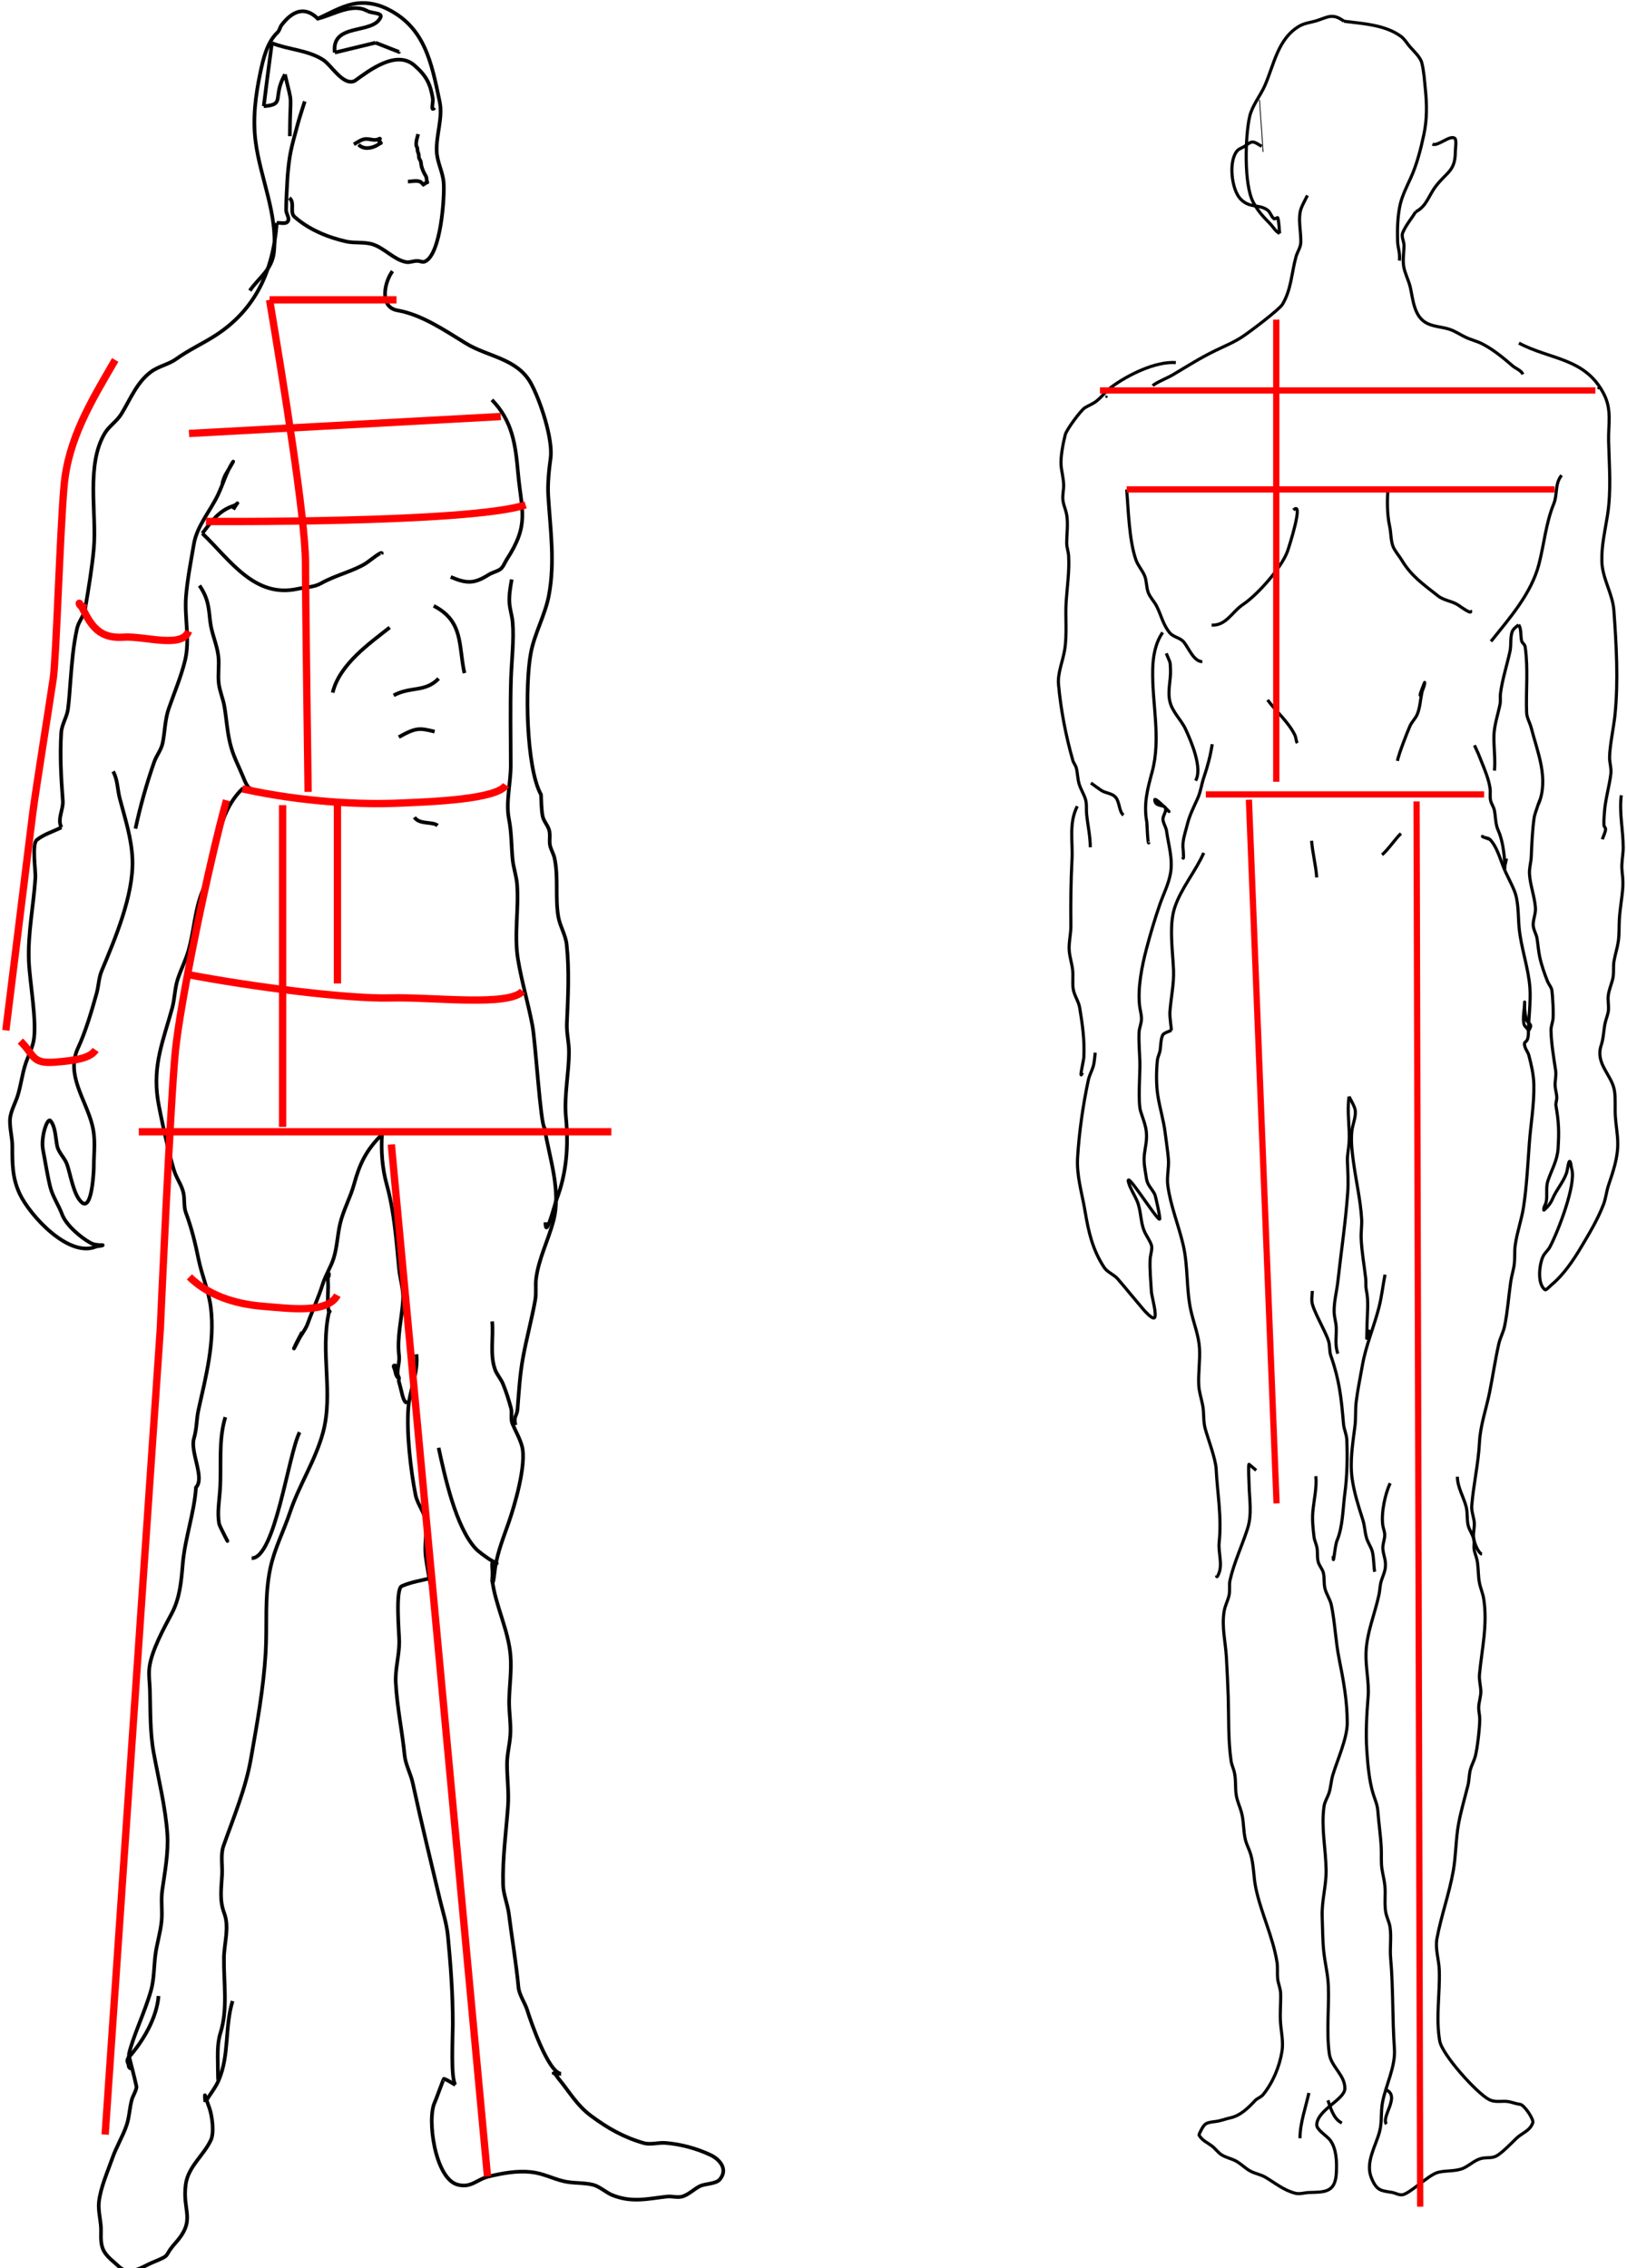 <?xml version="1.0" encoding="UTF-8" standalone="no"?>
<svg
   xmlns:dc="http://purl.org/dc/elements/1.1/"
   xmlns:cc="http://creativecommons.org/ns#"
   xmlns:rdf="http://www.w3.org/1999/02/22-rdf-syntax-ns#"
   xmlns:svg="http://www.w3.org/2000/svg"
   xmlns="http://www.w3.org/2000/svg"
   xmlns:sodipodi="http://sodipodi.sourceforge.net/DTD/sodipodi-0.dtd"
   xmlns:inkscape="http://www.inkscape.org/namespaces/inkscape"
   width="445.023mm"
   height="620.208mm"
   viewBox="0 0 445.023 620.208"
   version="1.1"
   id="svg1687"
   inkscape:version="1.0.2 (e86c870879, 2021-01-15)"
   sodipodi:docname="Gilewsak_m.svg">
  <defs
     id="defs1681" />
  <sodipodi:namedview
     id="base"
     pagecolor="#ffffff"
     bordercolor="#666666"
     borderopacity="1.0"
     inkscape:pageopacity="0.0"
     inkscape:pageshadow="2"
     inkscape:zoom="0.35"
     inkscape:cx="723.48952"
     inkscape:cy="1142.2131"
     inkscape:document-units="mm"
     inkscape:current-layer="layer1"
     inkscape:document-rotation="0"
     showgrid="false"
     inkscape:window-width="1920"
     inkscape:window-height="1016"
     inkscape:window-x="0"
     inkscape:window-y="0"
     inkscape:window-maximized="1"
     fit-margin-top="0"
     fit-margin-left="0"
     fit-margin-right="0"
     fit-margin-bottom="0" />
  <g
     inkscape:label="Calque 1"
     inkscape:groupmode="layer"
     id="layer1"
     transform="translate(85.59,172.588)">
    <g
       id="g1606"
       transform="matrix(0.265,0,0,0.265,-468.172,-371.412)">
      <g
         id="g1496"
         style="display:inline">
        <g
           id="g1432">
          <path
             style="fill:none;stroke:#000000;stroke-width:3.78;stroke-linecap:butt;stroke-linejoin:miter;stroke-miterlimit:4;stroke-dasharray:none;stroke-opacity:1"
             d="m 1701.556,1050.202 c 9.61,-13.869 23.2,-21.659 24.977,-40.374 3.702,-38.989 -14.084,-75.767 -18.97,-113.151 -3.175,-24.286 -0.105,-47.749 4.803,-71.259 2.99,-14.319 6.914,-31.386 17.767,-41.671 2.261,-2.143 2.495,-5.403 4.328,-7.782 10.695,-13.88 23.468,-20.041 37.233,-6.474 11.679,-5.168 23.697,-12.425 36.516,-15.11 11.511,-2.411 23.472,-0.427 33.623,4.313 40.378,18.854 47.264,56.073 55.729,96.734 3.389,16.277 -3.896,34.463 -3.114,51.182 0.536,11.452 6.396,21.089 7.2,32.392 1.093,15.377 -3.007,73.125 -18.97,80.97 -2.734,1.344 -4.696,-0.219 -7.696,-0.432 -4.216,-0.3 -8.388,1.954 -12.489,1.086 -12.381,-2.62 -21.929,-14.244 -33.866,-18.147 -8.817,-2.883 -18.734,-1.015 -27.627,-3.016 -18.759,-4.221 -38.762,-12.41 -53.322,-25.486 -5.341,-4.797 0.789,-14.577 -5.289,-19.433"
             id="path1227" />
          <path
             style="fill:none;stroke:#000000;stroke-width:3.78;stroke-linecap:butt;stroke-linejoin:miter;stroke-miterlimit:4;stroke-dasharray:none;stroke-opacity:1"
             d="m 1848.829,1030.095 c -8.127,10.733 -14.127,37.065 5.048,40.437 25.37,4.461 49.106,20.849 70.894,34.174 22.324,13.653 52.631,15.411 66.796,40.87 9.507,17.087 23.166,57.718 20.424,77.642 -1.699,12.346 -3.179,26.412 -2.397,38.926 2.123,33.961 7.05,67.914 0.718,102.079 -3.856,20.803 -14.962,39.646 -18.745,60.122 -6.112,33.075 -4.917,118.109 10.582,145.98 0.269,4.956 0.237,15.589 1.679,22.272 1.094,5.071 4.897,8.779 6.484,13.623 1.942,5.928 -0.238,11.992 1.447,17.742 1.193,4.072 3.406,7.654 4.319,11.891 4.166,19.335 0.539,40.539 3.844,60.122 1.681,9.959 7.545,18.689 8.66,28.978 2.885,26.627 1.389,54.557 0.232,81.317 -0.434,10.029 2.165,19.312 2.165,29.19 0,22.309 -5.229,45.456 -3.126,67.694 2.744,29.005 0.859,57.205 -9.61,84.559 -1.693,4.423 -11.532,43.232 -11.532,23.793"
             id="path1229" />
          <path
             style="fill:none;stroke:#000000;stroke-width:3.78;stroke-linecap:butt;stroke-linejoin:miter;stroke-miterlimit:4;stroke-dasharray:none;stroke-opacity:1"
             d="m 1951.436,1162.874 c 21.303,21.863 24.376,46.49 26.919,74.833 3.626,40.417 12.23,53.228 -11.775,90.177 -1.807,2.781 -3.681,8.029 -6.727,9.948 -3.799,2.393 -8.229,3.24 -12.018,5.629 -14.385,9.07 -22.114,9.398 -38.926,2.165"
             id="path1231" />
          <path
             style="fill:none;stroke:#000000;stroke-width:3.78;stroke-linecap:butt;stroke-linejoin:miter;stroke-miterlimit:4;stroke-dasharray:none;stroke-opacity:1"
             d="m 1971.861,1348.213 c -1.319,7.647 -2.727,15.355 -2.397,23.149 0.308,7.287 2.748,13.782 3.369,20.973 1.575,18.247 -1.131,40.214 -1.69,58.612 -0.906,29.829 -0.243,59.522 -0.243,89.311 0,17.327 -5.281,37.946 -1.922,54.936 2.869,14.51 2.42,27.906 3.855,42.169 0.855,8.498 3.901,16.771 4.562,25.303 1.987,25.661 -3.252,52.304 0.961,77.642 3.839,23.089 10.662,45.668 14.901,68.338 3.253,17.397 8.305,101.763 12.493,105.543 4.853,30.7 17.482,64.534 9.135,96.017 -5.203,19.625 -15.085,38.724 -17.784,59.044 -0.989,7.443 0.37,15.036 -0.961,22.484 -3.518,19.683 -8.852,39.108 -12.504,58.833 -3.415,18.445 -4.247,35.085 -5.766,53.849 -0.603,7.444 -4.417,7.021 -2.154,16.432"
             id="path1233" />
          <path
             style="fill:none;stroke:#000000;stroke-width:3.78;stroke-linecap:butt;stroke-linejoin:miter;stroke-miterlimit:4;stroke-dasharray:none;stroke-opacity:1"
             d="m 1951.679,2113.796 c 1.568,15.466 -2.581,34.86 3.126,49.962 1.952,5.164 5.8,9.231 7.931,14.267 3.188,7.533 6.247,17.287 8.406,25.303 1.371,5.09 -0.6,11.108 1.447,16.01 3.217,7.702 7.62,15.057 9.853,23.138 5.087,18.412 -7.572,61.399 -13.697,78.941 -5.52,15.809 -11.156,29.568 -13.94,46.488 -0.196,1.193 -2.379,22.953 -3.126,12.335"
             id="path1235" />
          <path
             style="fill:none;stroke:#000000;stroke-width:3.78;stroke-linecap:butt;stroke-linejoin:miter;stroke-miterlimit:4;stroke-dasharray:none;stroke-opacity:1"
             d="m 1896.416,2244.209 c 6.292,28.775 17.532,81.907 38.441,104.233 2.919,3.117 10.077,8.156 13.697,10.603 2.436,1.646 10.252,5.756 7.688,4.319 -7.796,-4.369 -2.974,3.707 -4.562,16.876"
             id="path1237" />
          <path
             style="fill:none;stroke:#000000;stroke-width:3.78;stroke-linecap:butt;stroke-linejoin:miter;stroke-miterlimit:4;stroke-dasharray:none;stroke-opacity:1"
             d="m 1873.583,2147.748 c 2.018,19.101 -6.921,36.282 -8.406,54.937 -2.041,25.643 2.363,64.692 7.445,90.177 2.114,10.6 10.834,19.569 11.057,30.499 0.22,10.768 -1.788,20.946 -0.729,31.788 0.591,6.047 8.732,56.176 6.727,23.138"
             id="path1239" />
          <path
             style="fill:none;stroke:#000000;stroke-width:3.78;stroke-linecap:butt;stroke-linejoin:miter;stroke-miterlimit:4;stroke-dasharray:none;stroke-opacity:1"
             d="m 1838.015,1920.884 c -1.133,16.873 0.241,35.047 4.805,51.472 7.891,28.399 9.916,57.758 12.736,86.946 1.123,11.627 4.929,21.381 4.087,33.298 -1.302,18.416 -6.289,38.182 -4.087,56.014 0.742,6.005 -1.125,11.555 -1.436,17.52 -0.09,1.732 0.747,6.62 -0.243,5.196 -1.834,-2.638 -1.729,-4.223 -2.64,-7.794"
             id="path1241" />
          <path
             style="fill:none;stroke:#000000;stroke-width:3.78;stroke-linecap:butt;stroke-linejoin:miter;stroke-miterlimit:4;stroke-dasharray:none;stroke-opacity:1"
             d="m 1889.678,2378.287 c -10.413,2.887 -21.373,4.251 -31.238,8.66 -6.967,3.114 -2.64,49.169 -2.64,57.524 0,14.246 -4.346,27.818 -3.601,42.169 1.308,25.221 6.616,49.711 9.124,74.833 0.984,9.849 6.332,19.093 8.417,28.757 8.643,40.059 18.423,79.74 27.869,119.599 3.006,12.682 7.16,25.225 8.417,38.282 2.886,29.989 5.048,59.602 5.048,89.744 0,15.148 -2.297,56.737 2.64,63.797"
             id="path1243" />
          <path
             style="fill:none;stroke:#000000;stroke-width:3.78;stroke-linecap:butt;stroke-linejoin:miter;stroke-miterlimit:4;stroke-dasharray:none;stroke-opacity:1"
             d="m 1951.679,2380.24 c 3.237,26.69 16.918,51.912 18.988,78.719 1.188,15.386 -1.115,30.497 -1.447,45.844 -0.263,12.168 2.106,24.192 1.204,36.339 -0.734,9.888 -3.369,19.472 -3.369,29.411 0,14.475 2.015,29.25 0.961,43.689 -1.965,26.917 -5.685,53.525 -5.037,80.662 0.247,10.337 4.708,20.178 5.998,30.488 3.18,25.408 7.479,50.182 9.853,75.477 0.75,7.984 6.772,16.13 9.135,23.793 3.493,11.329 21.615,64.076 34.84,65.529"
             id="path1245" />
          <path
             style="fill:none;stroke:#000000;stroke-width:3.78;stroke-linecap:butt;stroke-linejoin:miter;stroke-miterlimit:4;stroke-dasharray:none;stroke-opacity:1"
             d="m 1729.399,980.354 c -3.719,48.947 -21.683,89.318 -63.438,116.135 -13.368,8.586 -27.288,14.803 -40.373,24.216 -7.893,5.677 -17.975,7.322 -25.948,13.19 -14.925,10.985 -21.483,28.646 -30.763,43.689 -4.496,7.289 -12.559,12.435 -16.823,19.463 -19.855,32.728 -8.346,82.912 -11.532,119.166 -1.724,19.618 -5.61,42.605 -8.892,62.065 -1.29,7.648 -6.784,13.184 -8.406,20.541 -3.898,17.672 -5.317,35.475 -6.727,53.426 -0.762,9.7 -1.358,20.21 -2.651,29.844 -1.121,8.356 -6.435,15.665 -6.959,24.437 -1.434,23.991 -0.106,46.38 1.679,70.281 0.652,8.736 -6.034,19.03 -1.447,27.247"
             id="path1247" />
          <path
             style="fill:none;stroke:#000000;stroke-width:3.78;stroke-linecap:butt;stroke-linejoin:miter;stroke-miterlimit:4;stroke-dasharray:none;stroke-opacity:1"
             d="m 1507.119,1604.055 c -8.491,4.326 -18.068,6.98 -25.472,12.979 -5.236,4.242 -0.979,32.021 -1.436,39.148 -1.843,28.731 -7.874,57.024 -6.727,85.858 0.855,21.486 8.749,63.537 4.805,82.827 -1.624,7.944 -5.939,16.007 -8.417,23.793 -3.266,10.265 -4.593,21.221 -7.688,31.576 -2.42,8.096 -7.81,16.96 -8.163,25.515 -0.373,9.012 2.397,18.28 2.397,27.468 0,18.065 -0.037,32.665 7.688,49.086 10.342,21.985 50.539,66.302 78.825,54.282 1.082,-0.46 6.165,-0.751 6.727,-1.288 0.467,-0.445 -1.278,-0.198 -1.922,-0.222 -3.961,-0.145 -7.268,-0.419 -10.814,-2.376 -9.862,-5.441 -25.011,-18.242 -29.073,-29.2 -3.545,-9.561 -9.806,-18.478 -12.261,-28.324 -3.032,-12.157 -5.034,-25.719 -7.445,-38.071 -2.604,-13.342 4.426,-34.183 7.688,-30.277 5.405,6.47 5.171,18.634 6.97,26.391 1.543,6.652 7.742,11.956 10.085,18.597 3.731,10.574 6.601,31.513 15.144,39.148 10.874,9.719 12.493,-33.82 12.493,-36.55 0,-16.226 2.314,-28.357 -1.922,-44.334 -6.832,-25.771 -27.06,-51.151 -14.415,-78.296 7.864,-16.883 14.232,-38.534 19.22,-56.447 2.181,-7.832 2.117,-15.764 5.291,-23.35 13.766,-32.902 32.936,-78.009 31.714,-114.403 -0.735,-21.869 -7.465,-42.106 -12.969,-62.941 -2.673,-10.119 -2.183,-19.697 -6.97,-28.324"
             id="path1249" />
          <path
             style="fill:none;stroke:#000000;stroke-width:3.78;stroke-linecap:butt;stroke-linejoin:miter;stroke-miterlimit:4;stroke-dasharray:none;stroke-opacity:1"
             d="m 1583.535,1605.354 c 4.907,-23.073 11.477,-46.288 19.231,-68.549 2.538,-7.287 7.367,-12.5 8.892,-20.118 2.375,-11.863 2.226,-23.676 6.241,-35.251 5.688,-16.396 12.719,-32.834 16.823,-49.741 5.234,-21.563 -0.739,-44.095 0.961,-65.74 1.402,-17.849 5.147,-36.755 8.174,-54.504 3.109,-18.232 16.964,-34.043 24.744,-50.385 5.571,-11.703 8.3,-22.816 15.387,-33.953 1.914,-3.007 -3.357,6.299 -5.291,9.293 -2.921,4.523 -4.053,7.46 -5.523,12.757"
             id="path1251" />
          <path
             style="fill:none;stroke:#000000;stroke-width:3.78;stroke-linecap:butt;stroke-linejoin:miter;stroke-miterlimit:4;stroke-dasharray:none;stroke-opacity:1"
             d="m 1652.507,1300.637 c 9.813,-12.697 17.318,-23.532 31.956,-28.324 5.42,-1.774 6.035,-6.736 0,3.675"
             id="path1253" />
          <path
             style="fill:none;stroke:#000000;stroke-width:3.78;stroke-linecap:butt;stroke-linejoin:miter;stroke-miterlimit:4;stroke-dasharray:none;stroke-opacity:1"
             d="m 1652.507,1300.637 c 28.689,27.406 53.728,67.048 98.277,57.313 7.844,-1.714 16.95,-1.612 24.036,-5.618 15.267,-8.632 33.827,-12.66 46.858,-20.984 3.111,-1.987 18.174,-14.501 15.862,-9.293"
             id="path1255" />
          <path
             style="fill:none;stroke:#000000;stroke-width:3.78;stroke-linecap:butt;stroke-linejoin:miter;stroke-miterlimit:4;stroke-dasharray:none;stroke-opacity:1"
             d="m 1787.071,1465.003 c 7.059,-29.388 38.356,-50.996 58.876,-67.261"
             id="path1257" />
          <path
             style="fill:none;stroke:#000000;stroke-width:3.78;stroke-linecap:butt;stroke-linejoin:miter;stroke-miterlimit:4;stroke-dasharray:none;stroke-opacity:1"
             d="m 1891.368,1375.47 c 31.023,15.873 25.436,40.973 31.714,69.415"
             id="path1259" />
          <path
             style="fill:none;stroke:#000000;stroke-width:3.78;stroke-linecap:butt;stroke-linejoin:miter;stroke-miterlimit:4;stroke-dasharray:none;stroke-opacity:1"
             d="m 1850.033,1467.812 c 17.677,-9.5 32.473,-2.872 46.382,-17.298"
             id="path1261" />
          <path
             style="fill:none;stroke:#000000;stroke-width:3.78;stroke-linecap:butt;stroke-linejoin:miter;stroke-miterlimit:4;stroke-dasharray:none;stroke-opacity:1"
             d="m 1855.324,1510.847 c 18.086,-10.015 21.227,-9.492 37.005,-5.618"
             id="path1263" />
          <path
             style="fill:none;stroke:#000000;stroke-width:3.78;stroke-linecap:butt;stroke-linejoin:miter;stroke-miterlimit:4;stroke-dasharray:none;stroke-opacity:1"
             d="m 1649.624,1354.486 c 9.278,13.71 9.394,22.697 11.046,37.205 1.397,12.262 6.989,23.466 8.417,35.684 1.1,9.407 -0.733,19.205 0.475,28.545 1.009,7.797 4.436,15.513 5.766,23.35 2.163,12.744 2.753,24.936 5.777,37.638 3.275,13.761 8.236,22.135 13.454,34.818 1.511,3.673 3.106,7.99 5.766,11.025 0.809,0.923 4.353,1.943 3.126,1.943 -5.617,0 -2.411,0.087 -9.61,-0.433 -27.945,27.169 -25.522,69.422 -40.373,103.6 -8.93,20.551 -9.124,42.467 -15.387,63.797 -2.959,10.078 -7.845,19.422 -11.046,29.411 -2.984,9.312 -2.922,19.665 -5.534,29.19 -9.203,33.559 -20.333,58.712 -14.89,94.729 2.035,13.466 13.677,66.485 18.259,77.209 2.817,6.593 6.555,11.867 8.174,19.03 1.336,5.912 0.297,14.46 2.397,20.108 6.205,16.688 9.645,31.1 13.222,48.452 3.554,17.24 10.638,32.672 12.736,50.606 4.104,35.086 -5.23,70.597 -12.736,104.234 -2.356,10.556 -1.611,19.283 -4.805,30.066 -4.069,13.739 11.505,40.931 2.154,50.385 -1.836,26.786 -11.457,52.443 -13.697,79.152 -1.445,17.226 -2.932,35.147 -11.289,50.828 -8.099,15.198 -20.826,38.377 -23.075,55.581 -1.008,7.71 0.269,15.645 0.486,23.35 0.601,21.398 0,43.537 3.844,64.673 5.027,27.657 12.327,56.479 14.183,84.559 1.212,18.339 -2.692,39.388 -5.291,57.524 -1.515,10.575 0.309,21.401 -0.718,32.009 -1.181,12.195 -5.066,23.618 -6.495,35.684 -1.358,11.473 -1.239,24.412 -4.319,35.463 -6.251,22.428 -19.179,48.631 -23.075,67.039"
             id="path1265" />
          <path
             style="fill:none;stroke:#000000;stroke-width:3.78;stroke-linecap:butt;stroke-linejoin:miter;stroke-miterlimit:4;stroke-dasharray:none;stroke-opacity:1"
             d="m 1838.015,1920.884 c -16.443,16.167 -23.174,30.576 -28.831,51.261 -3.827,13.992 -11.113,26.709 -14.426,40.87 -2.703,11.556 -3.03,23.577 -6.484,35.04 -2.848,9.452 -8.554,17.888 -11.532,27.468 -4.393,14.131 -10.621,26.979 -15.376,40.437 -2.111,5.976 -6.835,11.468 -9.621,17.087 -1.42,2.865 -5.833,11.372 -4.562,8.438 2.44,-5.633 5.606,-11.299 8.406,-16.654"
             id="path1267" />
          <path
             style="fill:none;stroke:#000000;stroke-width:3.78;stroke-linecap:butt;stroke-linejoin:miter;stroke-miterlimit:4;stroke-dasharray:none;stroke-opacity:1"
             d="m 1783.227,2104.502 c -9.136,40.668 4.689,83.359 -6.009,123.486 -7.756,29.094 -24.778,54.631 -34.121,82.616 -6.631,19.859 -16.048,37.419 -20.424,58.168 -6.182,29.308 -3.026,57.811 -4.805,87.379 -2.207,36.68 -8.848,72.626 -15.144,108.775 -5.399,31.003 -17.904,60.563 -28.355,90.188 -3.128,8.865 -0.997,20.002 -1.436,29.2 -0.676,14.149 -2.942,26.514 2.165,40.004 5.574,14.723 -0.034,31.183 -0.243,46.277 -0.358,25.832 4.223,52.511 -3.601,77.43 -3.848,12.254 -2.651,25.606 -2.651,38.272 0,2.268 0.131,15.776 0.729,7.794"
             id="path1269" />
          <path
             style="fill:none;stroke:#000000;stroke-width:3.78;stroke-linecap:butt;stroke-linejoin:miter;stroke-miterlimit:4;stroke-dasharray:none;stroke-opacity:1"
             d="m 1676.29,2212.633 c -7.427,24.305 -3.842,50.359 -5.523,75.477 -0.764,11.414 -2.884,22.723 -0.961,34.174 0.575,3.427 11.989,24.148 7.688,16.432"
             id="path1271" />
          <path
             style="fill:none;stroke:#000000;stroke-width:3.78;stroke-linecap:butt;stroke-linejoin:miter;stroke-miterlimit:4;stroke-dasharray:none;stroke-opacity:1"
             d="m 1752.949,2228.199 c -11.842,23.455 -25.186,129.98 -49.498,129.98"
             id="path1273" />
          <path
             style="fill:none;stroke:#000000;stroke-width:3.78;stroke-linecap:butt;stroke-linejoin:miter;stroke-miterlimit:4;stroke-dasharray:none;stroke-opacity:1"
             d="m 1683.745,2815.117 c -8.261,27.173 -3.102,55.776 -14.415,81.961 -3.28,7.592 -9.45,15.167 -13.697,22.272"
             id="path1275" />
          <path
             style="fill:none;stroke:#000000;stroke-width:3.78;stroke-linecap:butt;stroke-linejoin:miter;stroke-miterlimit:4;stroke-dasharray:none;stroke-opacity:1"
             d="m 1607.329,2809.921 c -1.717,22.415 -15.741,46.361 -30.763,63.364 -5.169,5.851 5.557,11.469 2.651,11.469 -4.688,0 -2.335,-9.136 -2.651,-13.813"
             id="path1277" />
          <path
             style="fill:none;stroke:#000000;stroke-width:3.78;stroke-linecap:butt;stroke-linejoin:miter;stroke-miterlimit:4;stroke-dasharray:none;stroke-opacity:1"
             d="m 1576.565,2870.94 c 2.644,10.73 5.647,21.377 7.931,32.189 0.607,2.874 -3.709,10.247 -4.562,13.201 -2.587,8.959 -2.557,17.958 -5.523,26.814 -3.888,11.607 -10.574,22.284 -14.658,33.952 -4.965,14.184 -12.306,30.573 -13.94,45.421 -1.063,9.658 2.468,20.331 2.165,30.267 -0.525,17.212 1.464,21.773 14.89,33.097 3.697,3.118 5.864,6.206 10.814,7.35 9.413,2.176 18.983,-4.828 27.162,-8.216 21.214,-8.788 10.446,-5.075 24.026,-20.329 21.661,-24.331 6.68,-32.402 10.571,-60.555 2.515,-18.2 18.649,-29.86 25.958,-45.633 3.544,-7.648 1.334,-24.416 -1.447,-32.653 -1.221,-3.616 -2.626,-7.196 -3.844,-10.814 -0.294,-0.875 -0.921,-3.52 -0.961,-2.598 -0.099,2.309 0.324,4.612 0.486,6.917"
             id="path1279" />
          <path
             style="fill:none;stroke:#000000;stroke-width:3.78;stroke-linecap:butt;stroke-linejoin:miter;stroke-miterlimit:4;stroke-dasharray:none;stroke-opacity:1"
             d="m 1913.714,2901.651 c -3.925,-2.102 -7.563,-4.862 -11.775,-6.305 -0.494,-0.169 -8.302,21.912 -9.367,24.004 -8.483,16.655 0.024,78.882 23.307,85.214 14.226,3.869 19.744,-5.417 32.442,-8.438 14.167,-3.37 28.841,-6.095 43.489,-4.541 12.476,1.323 22.064,6.751 33.889,9.515 9.973,2.331 20.398,1.175 30.277,3.675 6.509,1.647 13.67,8.202 19.696,10.603 20.499,8.168 36.4,3.703 56.478,1.51 5.209,-0.569 11.26,1.527 16.337,-0.211 6.52,-2.233 11.31,-7.262 17.298,-10.381 5.576,-2.904 16.826,-2.215 20.91,-7.139 8.832,-10.65 -0.367,-20.869 -9.853,-25.303 -14.364,-6.715 -30.582,-11.06 -46.382,-12.324 -6.925,-0.554 -15.447,2.106 -22.103,0.211 -20.616,-5.87 -37.264,-15.256 -54.546,-28.113 -14.921,-11.1 -22.164,-24.647 -33.646,-38.493 -0.754,-0.91 -3.696,-5.629 -4.562,-5.629 -2.412,0 4.806,0.955 7.202,0.686"
             id="path1281" />
          <path
             style="fill:none;stroke:#000000;stroke-width:3.78;stroke-linecap:butt;stroke-linejoin:miter;stroke-miterlimit:4;stroke-dasharray:none;stroke-opacity:1"
             d="m 1724.351,794.783 c 16.921,6.697 36.982,7.14 52.634,17.087 8.923,5.67 20.963,27.554 32.917,21.839 14.75,-10.579 42.699,-32.376 61.516,-15.999 12.734,11.083 16.474,19.325 18.988,34.174 0.675,3.985 -2.651,14.534 1.922,9.515"
             id="path1283" />
          <path
             style="fill:none;stroke:#000000;stroke-width:3.78;stroke-linecap:butt;stroke-linejoin:miter;stroke-miterlimit:4;stroke-dasharray:none;stroke-opacity:1"
             d="m 1758.24,854.905 c -2.404,7.787 -5.085,15.493 -7.213,23.36 -7.193,26.591 -8.529,30.646 -10.571,54.715 -0.241,2.844 -1.625,30.097 -1.447,34.174 0.172,3.93 4.005,8.5 1.69,11.68 -2.237,3.073 -7.533,1.014 -11.3,1.521"
             id="path1285" />
          <path
             style="fill:none;stroke:#000000;stroke-width:3.78;stroke-linecap:butt;stroke-linejoin:miter;stroke-miterlimit:4;stroke-dasharray:none;stroke-opacity:1"
             d="m 1724.351,794.783 c -6.213,47.213 -3.433,25.512 -8.406,65.096"
             id="path1287" />
          <path
             style="fill:none;stroke:#000000;stroke-width:3.78;stroke-linecap:butt;stroke-linejoin:miter;stroke-miterlimit:4;stroke-dasharray:none;stroke-opacity:1"
             d="m 1737.816,827.014 c -13.409,23.978 0.986,31.184 -21.871,32.865"
             id="path1289" />
          <path
             style="fill:none;stroke:#000000;stroke-width:3.78;stroke-linecap:butt;stroke-linejoin:miter;stroke-miterlimit:4;stroke-dasharray:none;stroke-opacity:1"
             d="m 1737.816,827.014 c 8.473,35.741 5.325,14.643 5.037,63.797"
             id="path1291" />
          <path
             style="fill:none;stroke:#000000;stroke-width:3.78;stroke-linecap:butt;stroke-linejoin:miter;stroke-miterlimit:4;stroke-dasharray:none;stroke-opacity:1"
             d="m 1771.694,769.49 c 15.265,-3.407 35.918,-17.025 51.663,-7.572"
             id="path1293" />
          <path
             style="fill:none;stroke:#000000;stroke-width:3.78;stroke-linecap:butt;stroke-linejoin:miter;stroke-miterlimit:4;stroke-dasharray:none;stroke-opacity:1"
             d="m 1789.236,804.52 c -3.689,-31.374 39.625,-18.168 47.343,-36.55 1.877,-4.469 -8.815,-4.034 -13.222,-6.051"
             id="path1295" />
          <path
             style="fill:none;stroke:#000000;stroke-width:3.78;stroke-linecap:butt;stroke-linejoin:miter;stroke-miterlimit:4;stroke-dasharray:none;stroke-opacity:1"
             d="m 1789.236,804.52 c 14.018,-3.39 28.035,-6.78 42.052,-10.17"
             id="path1297" />
          <path
             style="fill:none;stroke:#000000;stroke-width:3.78;stroke-linecap:butt;stroke-linejoin:miter;stroke-miterlimit:4;stroke-dasharray:none;stroke-opacity:1"
             d="m 1831.288,794.35 c 8.089,3.172 16.179,6.343 24.268,9.515"
             id="path1299" />
          <path
             style="fill:none;stroke:#000000;stroke-width:3.78;stroke-linecap:butt;stroke-linejoin:miter;stroke-miterlimit:4;stroke-dasharray:none;stroke-opacity:1"
             d="m 1855.556,803.865 c -0.634,9.519 -0.634,9.519 0,0"
             id="path1301" />
          <path
             style="fill:none;stroke:#000000;stroke-width:3.78;stroke-linecap:butt;stroke-linejoin:miter;stroke-miterlimit:4;stroke-dasharray:none;stroke-opacity:1"
             d="m 1875.284,888.666 c -0.905,3.717 -2.399,7.753 -1.908,11.68 0.12,0.961 0.79,1.647 1.018,2.557 0.259,1.034 0.109,2.134 0.339,3.168 0.245,1.103 0.768,2.122 1.06,3.206 0.343,1.272 0.054,2.76 0.425,3.97 0.402,1.312 1.367,2.425 1.739,3.701 0.403,1.38 0.315,2.766 0.635,4.16 0.8,3.483 2.409,7.288 4.326,10.304 1.227,1.932 0.987,3.617 1.357,5.878 0.073,0.445 0.828,1.366 0.382,1.297 -1.218,-0.188 -1.597,0.252 -2.291,1.26 -0.123,0.179 -0.851,1.465 -0.891,1.45 -1.441,-0.553 -2.414,-3.032 -4.495,-3.701 -4.064,-1.308 -8.142,0 -12.256,0"
             id="path1307" />
          <path
             style="fill:none;stroke:#000000;stroke-width:3.78;stroke-linecap:butt;stroke-linejoin:miter;stroke-miterlimit:4;stroke-dasharray:none;stroke-opacity:1"
             d="m 1808.958,899.2 c 4.078,-2.17 7.894,-5.492 12.765,-5.533 3.152,-0.027 6.15,1.073 9.33,0.991 2.707,-0.069 5.228,-2.092 4.877,-1.068 -0.287,0.839 -0.902,1.17 -1.653,1.526"
             id="path1309" />
          <path
             style="fill:none;stroke:#000000;stroke-width:3.78;stroke-linecap:butt;stroke-linejoin:miter;stroke-miterlimit:4;stroke-dasharray:none;stroke-opacity:1"
             d="m 1813.835,899.545 c 5.022,5.135 12.878,4 18.786,0.762 1.238,-0.679 2.336,-1.544 3.604,-2.175 0.227,-0.113 0.846,-0.153 0.678,-0.343 -0.827,-0.937 -1.752,-1.782 -2.628,-2.673"
             id="path1311" />
          <path
             style="fill:none;stroke:#000000;stroke-width:3.78;stroke-linecap:butt;stroke-linejoin:miter;stroke-miterlimit:4;stroke-dasharray:none;stroke-opacity:1"
             d="m 1783.227,2104.502 c 0.267,-0.367 1.168,-0.835 0.8,-1.102 -0.367,-0.267 -0.705,1.546 -0.8,1.102 -1.973,-9.144 -0.837,-18.393 -0.837,-27.56 0,-3.09 -0.661,-6.58 0.216,-9.538 0.259,-0.875 0.785,-3.559 0.658,-2.656 -0.151,1.074 -0.068,2.089 -0.327,3.146"
             id="path1313" />
          <path
             style="fill:none;stroke:#000000;stroke-width:3.78;stroke-linecap:butt;stroke-linejoin:miter;stroke-miterlimit:4;stroke-dasharray:none;stroke-opacity:1"
             d="m 1851.237,2163.536 c 0.545,-1.227 2.863,-3.135 1.636,-3.68 -6.723,-2.989 0.223,6.199 2.517,11.699 0.45,1.08 -0.371,2.99 0,4.231 1.465,4.901 2.503,9.947 3.823,14.85 2.401,8.918 5.974,7.444 1.859,5.115"
             id="path1315" />
          <path
             style="fill:none;stroke:#000000;stroke-width:3.78;stroke-linecap:butt;stroke-linejoin:miter;stroke-miterlimit:4;stroke-dasharray:none;stroke-opacity:1"
             d="m 1871.455,1593.644 c 5.296,7.749 18.297,4.099 23.932,8.458"
             id="path1317" />
        </g>
      </g>
      <g
         id="g1449">
        <path
           style="fill:none;stroke:#ff0000;stroke-width:7.559;stroke-linecap:butt;stroke-linejoin:miter;stroke-miterlimit:4;stroke-dasharray:none;stroke-opacity:1"
           d="m 1721.957,1059.692 h 131.027"
           id="path1356" />
        <path
           style="fill:none;stroke:#ff0000;stroke-width:7.559;stroke-linecap:butt;stroke-linejoin:miter;stroke-miterlimit:4;stroke-dasharray:none;stroke-opacity:1"
           d="m 1638.789,1197.582 321.837,-17.506"
           id="path1358" />
        <path
           style="fill:none;stroke:#ff0000;stroke-width:7.559;stroke-linecap:butt;stroke-linejoin:miter;stroke-miterlimit:4;stroke-dasharray:none;stroke-opacity:1"
           d="m 1656.276,1288.362 c 0,0 271.457,2.07 329.925,-17.112"
           id="path1360" />
        <path
           style="fill:none;stroke:#ff0000;stroke-width:7.559;stroke-linecap:butt;stroke-linejoin:miter;stroke-miterlimit:4;stroke-dasharray:none;stroke-opacity:1"
           d="m 1530.383,1373.043 c -3.059,10.129 -9.288,-11.017 0.11,8.064 9.399,19.081 19.561,28.129 40.871,26.655 21.309,-1.474 60.427,11.997 66.988,-6.099"
           id="path1364" />
        <path
           style="fill:none;stroke:#ff0000;stroke-width:7.559;stroke-linecap:butt;stroke-linejoin:miter;stroke-miterlimit:4;stroke-dasharray:none;stroke-opacity:1"
           d="m 1693.841,1564.262 c 64.285,14.138 123.953,16.299 160.127,14.825 36.174,-1.474 102.614,-3.938 112.013,-18.687"
           id="path1366" />
        <path
           style="fill:none;stroke:#ff0000;stroke-width:7.559;stroke-linecap:butt;stroke-linejoin:miter;stroke-miterlimit:4;stroke-dasharray:none;stroke-opacity:1"
           d="m 1636.715,1755.73 c 66.882,12.881 166.331,25.473 209.824,24.292 43.493,-1.181 122.507,9.245 136.603,-6.983"
           id="path1368" />
        <path
           style="fill:none;stroke:#ff0000;stroke-width:7.559;stroke-linecap:butt;stroke-linejoin:miter;stroke-miterlimit:4;stroke-dasharray:none;stroke-opacity:1"
           d="m 1639.226,2067.88 c 18.687,18.49 46.115,27.937 75.296,30.295 29.181,2.358 67.098,7.766 77.371,-11.411"
           id="path1370" />
        <path
           style="fill:none;stroke:#ff0000;stroke-width:7.559;stroke-linecap:butt;stroke-linejoin:miter;stroke-miterlimit:4;stroke-dasharray:none;stroke-opacity:1"
           d="m 1464.702,1824.562 c 14.754,14.36 11.253,23.696 36.063,21.732 24.811,-1.964 36.395,-4.918 41.639,-12.588"
           id="path1372" />
        <path
           style="fill:none;stroke:#ff0000;stroke-width:7.559;stroke-linecap:butt;stroke-linejoin:miter;stroke-miterlimit:4;stroke-dasharray:none;stroke-opacity:1"
           d="m 1586.992,1918.142 h 487.726"
           id="path1374" />
        <path
           style="fill:none;stroke:#ff0000;stroke-width:7.559;stroke-linecap:butt;stroke-linejoin:miter;stroke-miterlimit:4;stroke-dasharray:none;stroke-opacity:1"
           d="M 1735.395,1581.09 V 1913.123"
           id="path1376" />
        <path
           style="fill:none;stroke:#ff0000;stroke-width:7.559;stroke-linecap:butt;stroke-linejoin:miter;stroke-miterlimit:4;stroke-dasharray:none;stroke-opacity:1"
           d="m 1792.004,1580.893 v 184.212"
           id="path1378" />
        <path
           style="fill:none;stroke:#ff0000;stroke-width:7.559;stroke-linecap:butt;stroke-linejoin:miter;stroke-miterlimit:4;stroke-dasharray:none;stroke-opacity:1"
           d="m 1721.957,1059.692 c 14.096,84.532 36.933,224.785 37.043,270.909 0.11,46.125 2.733,236.83 2.733,236.83"
           id="path1380" />
        <path
           style="fill:none;stroke:#ff0000;stroke-width:7.559;stroke-linecap:butt;stroke-linejoin:miter;stroke-miterlimit:4;stroke-dasharray:none;stroke-opacity:1"
           d="m 1562.619,1121.699 c -25.243,43.277 -48.521,81.828 -52.781,129.922 -4.26,48.094 -8.088,177.425 -11.147,198.571 -3.059,21.146 -18.245,115.961 -21.199,139.268 -2.954,23.307 -27.759,224.045 -27.759,224.045"
           id="path1382" />
        <path
           style="fill:none;stroke:#ff0000;stroke-width:7.559;stroke-linecap:butt;stroke-linejoin:miter;stroke-miterlimit:4;stroke-dasharray:none;stroke-opacity:1"
           d="m 1677.475,1576.081 c -18.466,66.287 -47.647,207.615 -52.781,259.153 -5.134,51.538 -15.518,286.206 -15.518,286.206 l -56.936,831.469"
           id="path1384" />
        <path
           style="fill:none;stroke:#ff0000;stroke-width:7.559;stroke-linecap:butt;stroke-linejoin:miter;stroke-miterlimit:4;stroke-dasharray:none;stroke-opacity:1"
           d="m 1847.629,1931.239 99.228,1064.759"
           id="path1386" />
      </g>
    </g>
    <g
       id="g1681"
       transform="matrix(0.226,0,0,0.226,-216.384,-284.713)">
      <path
         style="fill:none;fill-opacity:1;stroke:#000000;stroke-width:3.78;stroke-linecap:butt;stroke-linejoin:miter;stroke-miterlimit:4;stroke-dasharray:none;stroke-opacity:1"
         d="m 2205.344,521.836 c -13.599,-10.001 -19.175,-5.211 -32.434,-0.871 -7.102,2.325 -15.133,2.913 -21.748,6.811 -26.011,15.331 -30.483,46.596 -41.567,71.841 -5.453,12.421 -15.357,24.148 -18.445,37.581 -5.207,22.65 -7.241,81.704 4.268,103.473 5.69,10.763 12.043,17.51 20.391,26.041 3.907,3.993 6.51,9.327 11.659,11.89"
         id="path3567" />
      <path
         style="fill:none;fill-opacity:1;stroke:#000000;stroke-width:3.78;stroke-linecap:butt;stroke-linejoin:miter;stroke-miterlimit:4;stroke-dasharray:none;stroke-opacity:1"
         d="m 2205.344,521.836 c 22.654,2.898 49.674,4.239 68.751,18.18 4.853,3.547 7.437,8.625 11.267,12.931 4.529,5.093 12.495,12.463 14.177,19.23 2.613,10.508 3.185,21.116 4.276,31.811 1.871,18.341 2.13,36.509 -1.75,54.711 -3.688,17.305 -8.451,36.16 -15.73,52.261 -4.552,10.068 -10.228,21.188 -12.82,31.982 -3.286,13.687 -3.745,30.941 -3.303,44.921 0.259,8.184 3.426,15.519 2.142,23.6"
         id="path3569" />
      <path
         style="fill:none;fill-opacity:1;stroke:#000000;stroke-width:3.78;stroke-linecap:butt;stroke-linejoin:miter;stroke-miterlimit:4;stroke-dasharray:none;stroke-opacity:1"
         d="m 2312.359,670.58 c 6.742,2.929 21.014,-11.385 26.997,-7.161 2.529,1.785 0.777,12.587 0.777,15.551 0,24.702 -10.192,24.713 -23.89,42.821 -8.709,11.513 -11.015,24.043 -24.078,30.59"
         id="path3571" />
      <path
         style="fill:none;fill-opacity:1;stroke:#000000;stroke-width:3.78;stroke-linecap:butt;stroke-linejoin:miter;stroke-miterlimit:4;stroke-dasharray:none;stroke-opacity:1"
         d="m 2105.712,673.2 c -10.87,-6.579 -10.948,-7.273 -20.194,-0.35 -2.705,2.025 -6.843,2.914 -9.133,5.42 -11.249,12.306 -7.157,46.966 3.499,58.381 11.155,11.949 22.563,6.115 32.818,13.631 3.652,2.677 4.447,7.887 7.963,10.49 1.27,0.94 4.288,-2.406 4.66,-0.871 1.477,6.098 1.428,12.467 2.142,18.701"
         id="path3573" />
      <path
         style="fill:none;fill-opacity:1;stroke:#000000;stroke-width:3.78;stroke-linecap:butt;stroke-linejoin:miter;stroke-miterlimit:4;stroke-dasharray:none;stroke-opacity:1"
         d="m 2161.064,732.631 c -2.396,4.894 -5.142,9.63 -7.187,14.681 -4.936,12.193 -0.396,29.18 -0.777,41.951 -0.187,6.273 -4.186,11.595 -5.821,17.48 -5.429,19.545 -5.61,39.438 -16.319,57.502 -3.794,6.399 -39.064,32.967 -48.361,39.16 -10.2,6.794 -22.134,11.695 -33.014,16.951 -17.649,8.526 -34.394,19.165 -51.271,29.191 -7.025,4.173 -20.71,9.479 -24.471,13.281"
         id="path3575" />
      <path
         style="fill:none;fill-opacity:1;stroke:#000000;stroke-width:3.78;stroke-linecap:butt;stroke-linejoin:miter;stroke-miterlimit:4;stroke-dasharray:none;stroke-opacity:1"
         d="m 2292.165,752.382 c -5.246,8.45 -11.924,16.164 -15.739,25.35 -1.976,4.759 1.553,10.228 1.553,15.38 0,8.374 -1.773,17.012 -0.384,25.341 1.452,8.707 6.003,16.641 7.963,25.17 3.509,15.262 4.427,36.947 21.748,44.392 8.415,3.617 17.504,3.779 26.032,6.649 6.651,2.238 12.708,6.416 19.025,9.44 6.713,3.214 14.015,4.79 20.587,8.211 13.226,6.884 25.029,16.62 36.13,26.22 4.411,3.815 10.467,5.424 12.82,10.481"
         id="path3577" />
      <path
         style="fill:none;fill-opacity:1;stroke:#000000;stroke-width:3.78;stroke-linecap:butt;stroke-linejoin:miter;stroke-miterlimit:4;stroke-dasharray:none;stroke-opacity:1"
         d="m 2417.044,911.265 c 38.543,20.466 80.609,17.591 103.123,62.222 9.499,18.831 4.948,36.683 5.437,56.29 0.738,29.569 3.344,60.248 -1.357,89.833 -2.953,18.58 -7.377,36.917 -6.794,56.111 0.625,20.576 13.124,38.924 14.561,59.252 2.942,41.618 5.48,84.036 1.366,125.673 -1.48,14.975 -6.606,38.579 -6.606,52.091 0,6.629 2.334,13.069 1.553,19.571 -1.882,15.678 -6.682,30.709 -7.767,46.5 -0.349,5.075 -0.867,10.663 -0.58,15.73 0.107,1.893 1.938,2.963 1.938,4.891 0,3.47 -3.365,10.024 -3.884,12.239"
         id="path3579" />
      <path
         style="fill:none;fill-opacity:1;stroke:#000000;stroke-width:3.78;stroke-linecap:butt;stroke-linejoin:miter;stroke-miterlimit:4;stroke-dasharray:none;stroke-opacity:1"
         d="m 2540.95,1458.357 c -2.688,21.219 2.33,42.283 2.33,63.443 0,8.71 -2.269,17.944 -1.554,26.57 0.558,6.731 1.536,12.736 1.169,19.58 -0.716,13.376 -3.48,26.77 -4.276,40.201 -0.544,9.177 0.034,18.307 -1.357,27.441 -1.182,7.76 -3.683,15.331 -5.053,23.071 -1.309,7.4 0.147,15.28 -1.75,22.55 -1.706,6.54 -4.319,12.447 -5.241,19.221 -0.813,5.969 0.685,11.885 0.196,17.83 -0.403,4.902 -2.55,9.605 -3.696,14.339 -2.295,9.483 -1.989,18.929 -5.044,28.141"
         id="path3581" />
      <path
         style="fill:none;fill-opacity:1;stroke:#000000;stroke-width:3.78;stroke-linecap:butt;stroke-linejoin:miter;stroke-miterlimit:4;stroke-dasharray:none;stroke-opacity:1"
         d="m 2516.676,1760.744 c -7.681,22.694 13.392,36.19 16.114,55.752 1.402,10.069 0.318,20.303 0.973,30.411 0.678,10.468 2.692,20.989 2.91,31.47 0.384,18.453 -5.597,35.099 -11.258,52.082 -2.523,7.569 -3.153,15.649 -6.026,23.071 -7.192,18.579 -16.879,34.514 -26.997,51.561 -9.218,15.532 -21.458,33.771 -35.728,45.45 -1.51,1.235 -6.708,7.023 -7.963,6.12 -10.168,-7.314 -6.746,-32.602 -1.946,-41.251 2.123,-3.826 5.719,-6.648 7.767,-10.49 10.209,-19.147 32.19,-76.43 26.416,-94.562 -0.775,-2.435 -0.71,-5.904 -1.75,-8.211 -1.974,-4.377 -3.043,9.109 -4.66,13.631 -3.868,10.816 -12.195,20.11 -16.703,30.761 -2.099,4.958 -5.149,9.014 -9.124,12.589 -0.464,0.417 -1.493,1.662 -1.553,1.041 -0.367,-3.753 2.169,-6.152 2.91,-9.781 1.744,-8.534 -0.699,-17.333 2.134,-25.7 4.508,-13.315 11.277,-24.234 12.239,-38.801 1.357,-20.529 0.879,-32.005 -2.526,-51.732 -0.548,-3.171 0.973,-6.457 0.973,-9.619 0,-4.693 -1.549,-9.154 -1.946,-13.81 -0.547,-6.418 1.528,-12.825 0.58,-19.221 -2.38,-16.055 -5.183,-31.971 -5.625,-48.42 -0.128,-4.75 1.647,-8.718 2.33,-13.281 0.953,-6.358 -0.316,-29.452 -1.366,-35.831 -0.555,-3.374 -3.718,-6.883 -5.044,-10.14 -3.632,-8.92 -7.489,-20.142 -9.517,-29.541 -1.624,-7.527 -2.108,-15.036 -3.303,-22.55 -0.967,-6.081 -4.801,-10.904 -4.66,-17.301 0.151,-6.847 3.272,-13.251 2.714,-20.101 -1.135,-13.946 -6.2,-26.578 -7.178,-40.38 -0.522,-7.364 1.842,-14.226 2.134,-21.492 0.64,-15.951 1.335,-31.332 3.491,-47.2 0.625,-4.603 10.607,-31.891 5.446,-16.601 12.452,-30.618 -1.349,-62.188 -8.936,-91.762 -1.603,-6.247 -5.395,-12.142 -5.633,-18.701 -0.967,-26.658 2.106,-52.812 -1.75,-79.361 -0.506,-3.481 -3.77,-4.281 -4.464,-8.04 -1.11,-6.015 -0.231,-14.659 -3.499,-18.701"
         id="path3583" />
      <path
         style="fill:none;fill-opacity:1;stroke:#000000;stroke-width:3.78;stroke-linecap:butt;stroke-linejoin:miter;stroke-miterlimit:4;stroke-dasharray:none;stroke-opacity:1"
         d="m 2001.813,934.865 c -24.593,-1.793 -58.413,15.092 -77.884,29.54 -6.844,5.079 -11.724,12 -18.257,17.122 -4.215,3.304 -9.25,5.156 -13.784,7.869 -4.95,2.962 -22.306,26.518 -23.89,32.681 -2.444,9.508 -5.895,27.076 -5.053,37.06 0.659,7.816 2.885,15.575 3.107,23.421 0.2,7.091 -1.965,13.572 -0.58,20.8 1.021,5.332 3.386,10.396 4.276,15.73 1.843,11.05 0,23.123 0,34.261 0,5.073 2.028,10.264 2.33,15.38 1.064,17.996 -1.688,36.642 -2.919,54.532 -1.356,19.716 1.329,40.018 -1.938,59.602 -2.185,13.098 -8.625,27.971 -7.383,41.43 2.828,30.644 8.769,61.96 17.284,91.762 0.995,3.482 3.375,5.825 4.276,9.44 1.547,6.207 1.553,12.699 3.303,18.872 1.831,6.457 5.798,12.377 7.767,18.88 1.731,5.715 0.811,11.648 1.357,17.48 1.291,13.794 4.464,26.682 4.464,40.551"
         id="path3585" />
      <path
         style="fill:none;fill-opacity:1;stroke:#000000;stroke-width:3.78;stroke-linecap:butt;stroke-linejoin:miter;stroke-miterlimit:4;stroke-dasharray:none;stroke-opacity:1"
         d="m 1899.066,1443.497 c 4.145,2.97 8.18,6.101 12.436,8.911 5.627,3.715 13.634,3.372 17.864,8.919 4.554,5.972 3.873,17.416 9.133,20.971"
         id="path3587" />
      <path
         style="fill:none;fill-opacity:1;stroke:#000000;stroke-width:3.78;stroke-linecap:butt;stroke-linejoin:miter;stroke-miterlimit:4;stroke-dasharray:none;stroke-opacity:1"
         d="m 1985.886,1261.372 c -8.863,12.803 -11.625,28.622 -12.043,44.042 -1.132,41.742 10.433,83.724 -0.777,124.973 -5.476,20.149 -10.453,38.737 -6.41,60.131 0.373,1.976 1.097,30.907 2.723,24.641"
         id="path3589" />
      <path
         style="fill:none;fill-opacity:1;stroke:#000000;stroke-width:3.78;stroke-linecap:butt;stroke-linejoin:miter;stroke-miterlimit:4;stroke-dasharray:none;stroke-opacity:1"
         d="m 1882.559,1471.638 c -10.471,20.307 -5.303,42.654 -6.41,64.322 -1.383,27.087 -1.654,53.469 -1.357,80.581 0.111,10.137 -2.864,20.33 -1.938,30.411 0.709,7.715 3.221,15.167 4.071,22.9 0.807,7.341 -0.299,14.874 0.589,22.192 0.998,8.226 6.622,15.306 7.963,23.429 3.328,20.159 5.972,38.778 5.044,59.422 -0.228,5.069 -6.485,29.897 -1.75,19.23"
         id="path3591" />
      <path
         style="fill:none;fill-opacity:1;stroke:#000000;stroke-width:3.78;stroke-linecap:butt;stroke-linejoin:miter;stroke-miterlimit:4;stroke-dasharray:none;stroke-opacity:1"
         d="m 1989.189,1473.558 c 15.023,15.456 -12.82,-14.065 -12.82,-9.781 0,8.883 11.297,5.67 12.82,9.781 1.536,4.146 -2.474,8.54 -2.919,12.939 -0.456,4.511 3.657,10.283 4.276,14.851 2.275,16.779 7.851,33.861 4.857,51.22 -2.302,13.344 -8.413,24.931 -12.82,37.581 -6.115,17.553 -11.586,36.055 -16.311,54.002 -5.495,20.873 -10.684,46.784 -8.356,68.521 0.562,5.245 2.226,10.427 2.33,15.73 0.116,5.886 -2.641,11.023 -2.91,16.78 -0.565,12.079 0.652,23.991 0.973,36.01 0.368,13.756 -2.55,48.688 0.965,59.772 2.79,8.8 6.314,17.026 6.999,26.391 0.663,9.058 -1.476,16.692 -2.526,25.52 -1.196,10.061 1.081,19.615 2.526,29.37 1.183,7.981 6.669,12.195 10.097,19.051 0.914,1.828 7.168,30.061 5.821,30.061 -4.121,0 -42.726,-62.33 -37.478,-44.221 2.191,7.561 7.01,14.663 10.097,21.85 5.028,11.706 4.005,24.56 8.544,36.002 2.405,6.063 6.799,11.509 8.936,17.659 1.439,4.14 -1.335,12.654 -1.553,16.601 -0.707,12.778 0.829,27.342 1.553,40.201 0.264,4.686 7.404,29.507 3.303,31.29 -2.892,1.257 -11.519,-8.436 -12.82,-9.961 -10.522,-12.328 -20.696,-24.94 -31.273,-37.231 -4.777,-5.552 -12.497,-7.856 -16.507,-13.989 -14.135,-21.622 -18.869,-43.091 -23.105,-68.342 -3.686,-21.971 -10.323,-42.106 -8.936,-64.842 1.88,-30.831 6.519,-63.217 13.008,-93.512 1.232,-5.753 4.161,-10.72 5.83,-16.26 1.631,-5.416 1.691,-11.186 2.526,-16.78"
         id="path3593" />
      <path
         style="fill:none;fill-opacity:1;stroke:#000000;stroke-width:3.78;stroke-linecap:butt;stroke-linejoin:miter;stroke-miterlimit:4;stroke-dasharray:none;stroke-opacity:1"
         d="m 1942.382,1088.329 c 1.942,24.616 2.923,62.154 11.258,85.472 2.416,6.759 7.492,12.195 10.293,18.701 2.684,6.232 2.079,13.98 4.473,20.451 2.229,6.027 7.198,10.776 10.097,16.43 5.678,11.072 7.621,22.187 15.73,32.161 4.811,5.917 12.836,5.835 17.48,11.71 5.871,7.428 11.943,23.421 22.14,23.421"
         id="path3595" />
      <path
         style="fill:none;fill-opacity:1;stroke:#000000;stroke-width:3.78;stroke-linecap:butt;stroke-linejoin:miter;stroke-miterlimit:4;stroke-dasharray:none;stroke-opacity:1"
         d="m 2045.121,1252.453 c 17.666,0.913 24.731,-16.078 37.871,-24.82 17.614,-11.72 46.192,-43.956 53.798,-63.972 1.843,-4.85 20.481,-63.324 7.383,-50.341"
         id="path3597" />
      <path
         style="fill:none;fill-opacity:1;stroke:#000000;stroke-width:3.78;stroke-linecap:butt;stroke-linejoin:miter;stroke-miterlimit:4;stroke-dasharray:none;stroke-opacity:1"
         d="m 2258.562,1085.879 c -0.97,16.151 -1.267,31.726 2.134,47.541 1.603,7.458 1.235,16.438 3.884,23.6 1.999,5.406 7.677,11.905 10.49,16.601 11.755,19.625 26.39,29.586 44.084,43.521 7.443,5.862 17.313,6.166 24.863,11.369 1.422,0.98 17.99,12.982 14.177,6.111"
         id="path3599" />
      <path
         style="fill:none;fill-opacity:1;stroke:#000000;stroke-width:3.78;stroke-linecap:butt;stroke-linejoin:miter;stroke-miterlimit:4;stroke-dasharray:none;stroke-opacity:1"
         d="m 2383.244,1272.203 c 22.329,-27.926 48.862,-57.819 58.074,-93.512 6.276,-24.319 8.351,-49.607 17.864,-72.882 4.819,-11.789 1.09,-24.262 9.517,-34.61"
         id="path3601" />
      <path
         style="fill:none;fill-opacity:1;stroke:#000000;stroke-width:3.78;stroke-linecap:butt;stroke-linejoin:miter;stroke-miterlimit:4;stroke-dasharray:none;stroke-opacity:1"
         d="m 2299.539,1334.434 c -6.237,11.164 3.499,-13.427 3.499,-12.76 0,4.41 -2.573,8.448 -3.499,12.76 -1.661,7.726 -2.196,18.404 -5.633,26.212 -2.257,5.129 -6.53,8.96 -8.74,13.989 -3.145,7.157 -13.581,33.685 -15.142,42.121"
         id="path3603" />
      <path
         style="fill:none;fill-opacity:1;stroke:#000000;stroke-width:3.78;stroke-linecap:butt;stroke-linejoin:miter;stroke-miterlimit:4;stroke-dasharray:none;stroke-opacity:1"
         d="m 2112.899,1342.995 c 9.906,13.753 25.513,26.878 33.014,42.651 1.459,3.067 1.3,6.952 2.919,9.611"
         id="path3605" />
      <path
         style="fill:none;fill-opacity:1;stroke:#000000;stroke-width:3.78;stroke-linecap:butt;stroke-linejoin:miter;stroke-miterlimit:4;stroke-dasharray:none;stroke-opacity:1"
         d="m 2166.116,1513.418 c 1.184,14.992 5.17,29.348 6.214,44.392"
         id="path3607" />
      <path
         style="fill:none;fill-opacity:1;stroke:#000000;stroke-width:3.78;stroke-linecap:butt;stroke-linejoin:miter;stroke-miterlimit:4;stroke-dasharray:none;stroke-opacity:1"
         d="m 2251.375,1530.369 c 6.864,-5.48 17.256,-20.786 22.917,-25.691"
         id="path3609" />
      <path
         style="fill:none;stroke:#000000;stroke-width:3.78;stroke-linecap:butt;stroke-linejoin:miter;stroke-miterlimit:4;stroke-dasharray:none;stroke-opacity:1"
         d="m 1990.255,1286.65 c 5.09,12.828 4.654,8.281 5.119,19.913 0.515,12.866 -3.804,25.37 -0.731,38.507 2.92,12.482 13.663,21.979 18.836,33.075 7.08,15.188 20.971,47.937 12.246,62.534"
         id="path1549" />
      <path
         style="fill:none;stroke:#000000;stroke-width:3.78;stroke-linecap:butt;stroke-linejoin:miter;stroke-miterlimit:4;stroke-dasharray:none;stroke-opacity:1"
         d="m 2045.838,1396.579 c -2.049,13.708 -5.585,26.913 -10.053,39.986 -2.828,8.275 -3.908,17.551 -7.497,25.505 -4.962,10.997 -9.943,20.617 -12.801,32.424 -2.477,10.233 -6.277,19.46 -4.757,30.11 0.136,0.955 1.02,14.224 -0.546,8.558"
         id="path1551" />
      <path
         style="fill:none;stroke:#000000;stroke-width:3.78;stroke-linecap:butt;stroke-linejoin:miter;stroke-miterlimit:4;stroke-dasharray:none;stroke-opacity:1"
         d="m 2035.601,1528.059 c -9.969,22.624 -27.597,42.968 -35.293,66.648 -6.935,21.338 -2.147,52.805 -1.278,75.206 0.669,17.239 -3.259,33.939 -4.388,51.011 -0.374,5.654 1.824,20.012 1.824,21.889"
         id="path1553" />
      <path
         style="fill:none;stroke:#000000;stroke-width:3.78;stroke-linecap:butt;stroke-linejoin:miter;stroke-miterlimit:4;stroke-dasharray:none;stroke-opacity:1"
         d="m 2416.651,1252.103 c -2.131,1.972 -4.705,3.555 -6.394,5.917 -4.274,5.973 -2.371,18.47 -3.841,25.345 -3.675,17.181 -9.473,34.579 -11.7,51.999 -0.541,4.232 0.304,8.824 -0.546,13.002 -2.484,12.205 -6.977,25.133 -7.321,37.679 -0.372,13.573 1.963,30.68 0.554,42.461"
         id="path1555" />
      <path
         style="fill:none;stroke:#000000;stroke-width:3.78;stroke-linecap:butt;stroke-linejoin:miter;stroke-miterlimit:4;stroke-dasharray:none;stroke-opacity:1"
         d="m 2363.264,1397.897 c 6.83,15.028 2.989,6.123 8.413,19.583 4.11,10.197 8.764,21.268 10.422,32.255 0.713,4.724 -0.286,9.628 0.546,14.312 0.788,4.431 3.917,8.321 4.757,12.672 1.67,8.643 1.023,16.338 4.749,24.517 4.061,8.915 6.112,21.261 7.136,30.937 0.503,4.753 0.731,19.099 0.731,14.32 0,-5.007 -0.11,-1.109 2.009,-11.523"
         id="path1557" />
      <path
         style="fill:none;stroke:#000000;stroke-width:3.78;stroke-linecap:butt;stroke-linejoin:miter;stroke-miterlimit:4;stroke-dasharray:none;stroke-opacity:1"
         d="m 2381.915,1511.77 c -2.743,-0.988 -5.486,-1.977 -8.229,-2.965 -0.244,-0.22 -0.974,-0.88 -0.731,-0.659 2.381,2.17 6.688,1.34 8.96,3.624 8.079,8.125 12.126,22.602 16.272,33.075 3.893,9.835 9.366,19.27 13.347,29.129 5.235,12.963 4.471,30.094 5.673,43.77 2.194,24.965 11.299,48.65 13.162,73.559 1.235,16.507 -1.832,39.785 -1.832,52.497"
         id="path1559" />
      <path
         style="fill:none;stroke:#000000;stroke-width:3.78;stroke-linecap:butt;stroke-linejoin:miter;stroke-miterlimit:4;stroke-dasharray:none;stroke-opacity:1"
         d="m 1996.467,1742.813 c -3.046,1.371 -6.384,2.222 -9.136,4.114 -3.733,2.567 -3.81,15.081 -4.388,19.253 -0.622,4.496 -3.009,8.474 -3.479,13.002 -1.365,13.154 -1.467,29.456 0.554,42.453 2.359,15.172 7.164,30.451 8.96,45.587 1.234,10.4 2.982,20.807 3.833,31.259 0.857,10.53 -2.107,21.24 -0.731,31.765 3.227,24.677 13.032,48.096 18.651,72.241 6.157,26.462 3.506,54.104 9.514,80.301 3.379,14.733 9.383,29.705 10.238,44.928 0.826,14.699 -1.637,29.671 -0.916,44.429 0.393,8.045 3.261,16.45 4.757,24.356 1.774,9.373 0.52,19.209 3.102,28.47 3.422,12.277 12.559,36.375 13.171,48.375 1.534,30.079 6.929,58.505 3.656,88.867 -1.313,12.178 4.637,26.847 -0.731,38.507 -1.214,2.636 -1.931,4.738 -2.563,1.647"
         id="path1561" />
      <path
         style="fill:none;stroke:#000000;stroke-width:3.78;stroke-linecap:butt;stroke-linejoin:miter;stroke-miterlimit:4;stroke-dasharray:none;stroke-opacity:1"
         d="m 2211.502,1822.953 c -2.818,18.477 1.214,37.583 0,55.944 -0.49,7.413 -2.3,14.502 -2.017,22.058 0.475,12.679 1.266,25.309 0.37,38.009 -2.509,35.566 -7.952,71.652 -11.885,107.293 -1.37,12.412 -4.771,24.457 -4.572,37.028 0.103,6.5 2.346,12.679 2.563,19.253 0.344,10.403 -1.898,21.593 2.009,31.428"
         id="path1563" />
      <path
         style="fill:none;stroke:#000000;stroke-width:3.78;stroke-linecap:butt;stroke-linejoin:miter;stroke-miterlimit:4;stroke-dasharray:none;stroke-opacity:1"
         d="m 2167.065,2058.109 c -0.182,4.331 -0.919,8.675 -0.546,12.994 0.868,10.06 16.989,36.503 20.298,48.222 1.556,5.508 0.69,11.597 2.555,16.947 10.537,30.22 12.728,51.364 15.364,82.607 0.578,6.844 3.743,12.659 4.018,19.414 0.867,21.311 0.456,43.55 -2.37,64.679 -2.448,18.296 -2.339,40.31 -9.514,57.262 -2.677,6.325 -4.564,33.401 -4.564,18.595"
         id="path1565" />
      <path
         style="fill:none;stroke:#000000;stroke-width:3.78;stroke-linecap:butt;stroke-linejoin:miter;stroke-miterlimit:4;stroke-dasharray:none;stroke-opacity:1"
         d="m 2211.502,1822.953 c 2.255,4.607 5.103,8.969 6.766,13.821 2.931,8.552 -2.678,19.826 -3.479,28.47 -1.238,13.342 0.551,26.165 2.379,39.327 3.042,21.912 8.177,44.022 9.506,66.15 0.476,7.927 -0.837,15.654 -0.546,23.537 0.601,16.314 3.717,32.654 5.488,48.873 0.5,4.58 -0.207,9.116 0.731,13.661 3.008,14.563 1.205,26.788 0.916,41.464 -0.104,5.267 -0.218,10.532 -0.37,15.798 -0.013,0.439 -0.119,1.741 0,1.318 0.98,-3.494 1.805,-7.029 2.74,-10.535"
         id="path1567" />
      <path
         style="fill:none;stroke:#000000;stroke-width:3.78;stroke-linecap:butt;stroke-linejoin:miter;stroke-miterlimit:4;stroke-dasharray:none;stroke-opacity:1"
         d="m 2255.015,2038.357 c -2.566,12.976 -4.035,26.572 -7.312,39.495 -5.981,23.581 -15.955,46.32 -20.113,70.433 -2.503,14.513 -5.746,29.502 -7.497,44.1 -1.154,9.619 -0.262,19.366 -1.462,28.961 -2.578,20.594 -6.316,42.705 -3.471,63.522 2.293,16.78 7.823,34.102 12.978,50.191 2.318,7.235 2.365,14.966 4.572,22.211 1.644,5.396 5.185,10.347 6.766,15.637 2.032,6.8 1.897,20.846 3.11,25.015"
         id="path1569" />
      <path
         style="fill:none;stroke:#000000;stroke-width:3.78;stroke-linecap:butt;stroke-linejoin:miter;stroke-miterlimit:4;stroke-dasharray:none;stroke-opacity:1"
         d="m 2428.538,1743.801 c 0.916,-2.14 2.663,-4.094 2.748,-6.42 0.08,-2.164 -4.093,-4.626 -4.757,-6.42 -1.066,-2.88 -2.563,-11.538 -2.563,-15.139 0,-2.357 0,-9.429 0,-7.071 0,7.686 -2.834,20.332 -0.546,27.153 0.998,2.975 5.068,4.762 5.119,7.899 0.293,17.988 -6.855,9.184 -4.203,18.755 1.011,3.647 3.761,6.779 4.757,10.535 2.955,11.144 5.796,23.709 6.035,35.212 0.508,24.434 -3.719,47.264 -5.488,71.421 -1.865,25.451 -3.123,51.459 -6.951,76.685 -2.354,15.511 -7.873,30.37 -10.053,45.908 -1.05,7.486 -0.319,14.909 -1.101,22.379 -0.798,7.631 -3.29,14.685 -4.388,22.219 -2.615,17.942 -3.756,36.37 -7.497,54.136 -1.536,7.293 -5.312,13.811 -6.951,21.07 -4.392,19.454 -7.199,39.162 -11.154,58.741 -4.007,19.838 -11.256,40.111 -12.246,60.396 -1.246,25.522 -7.276,51.111 -9.329,76.684 -0.628,7.825 3.296,15.092 3.11,22.878 -0.165,6.926 -2.124,12.646 -0.185,19.744 1.353,4.952 5.612,15.373 9.514,15.959"
         id="path1571" />
      <path
         style="fill:none;stroke:#000000;stroke-width:3.78;stroke-linecap:butt;stroke-linejoin:miter;stroke-miterlimit:4;stroke-dasharray:none;stroke-opacity:1"
         d="m 2099.051,2275.169 c -2.866,-2.413 -5.682,-4.888 -8.598,-7.24 -1.172,-0.946 -0.042,23.168 0,24.846 0.466,18.657 3.861,35.324 -2.009,53.486 -6.589,20.389 -16.374,40.938 -21.029,61.875 -1.372,6.171 0.243,12.585 -1.278,18.755 -1.575,6.391 -4.773,12.189 -5.85,18.763 -3.151,19.234 1.701,36.976 2.74,55.944 0.866,15.811 1.712,31.928 2.194,47.724 0.788,25.817 -0.176,51.837 3.471,77.504 0.637,4.48 2.5,8.189 3.664,12.512 2.444,9.076 1.121,19.341 2.555,28.631 1.168,7.568 4.45,13.971 6.404,21.23 2.916,10.831 2.068,22.319 4.749,33.075 1.522,6.106 4.671,11.609 6.404,17.606 3.816,13.2 3.36,27.577 6.212,40.974 6.469,30.387 20.742,58.899 25.602,89.526 1.003,6.323 0.187,13.043 0.731,19.414 0.53,6.203 3.46,11.973 3.656,18.265 0.36,11.543 -0.911,22.919 -0.185,34.562 0.724,11.601 3.681,23.724 1.832,35.373 -2.942,18.539 -10.906,37.638 -22.677,52.337 -2.801,3.498 -7.158,4.445 -10.053,7.57 -8.121,8.765 -17.719,18.12 -29.804,20.732 -5.427,1.173 -11.428,3.539 -16.827,4.275 -12.241,1.668 -13.99,1.29 -19.559,12.672 -0.358,0.731 -1.815,3.409 -1.286,4.283 3.795,6.269 9.495,8.465 15.179,12.672 4.282,3.17 7.234,7.791 11.7,10.695 5.925,3.853 13.217,4.83 19.197,8.558 5.247,3.27 9.792,7.872 15.364,11.025 5.788,3.276 12.804,4.253 18.466,7.57 12.231,7.164 22.535,16.077 36.755,19.575 5.037,1.239 11.226,-0.847 16.272,-0.98 19.513,-0.515 32.074,0.01 33.091,-24.525 0.519,-12.527 0.34,-27.767 -7.312,-38.507 -3.973,-5.575 -16.748,-12.601 -16.457,-19.085 0.807,-17.96 33.567,-30.263 34.015,-43.441 0.554,-16.296 -16.756,-26.616 -18.836,-42.461 -3.536,-26.945 -0.199,-54.348 -1.101,-81.458 -0.472,-14.184 -3.933,-27.181 -5.48,-41.135 -1.549,-13.972 -1.484,-29.033 -2.017,-43.12 -0.732,-19.325 5.119,-37.599 4.757,-56.933 -0.479,-25.584 -6.065,-50.692 -2.563,-76.355 0.788,-5.777 4.224,-10.86 6.035,-16.296 2.327,-6.989 2.477,-14.503 4.572,-21.552 5.282,-17.765 17.558,-44.746 17.558,-63.193 0,-26.52 -4.667,-51.997 -9.876,-77.834 -4.268,-21.172 -4.94,-43.397 -9.329,-64.671 -1.449,-7.024 -5.843,-12.883 -7.674,-19.752 -1.718,-6.446 -0.555,-13.073 -2.017,-19.414 -0.853,-3.698 -4.303,-8.142 -5.665,-11.523 -2.28,-5.661 -1.03,-12.477 -2.009,-18.426 -0.755,-4.586 -3.107,-8.993 -3.656,-13.5 -1.182,-9.692 -2.32,-20.466 -1.462,-30.279 1.306,-14.948 4.995,-28.965 3.656,-43.28"
         id="path1573" />
      <path
         style="fill:none;stroke:#000000;stroke-width:3.78;stroke-linecap:butt;stroke-linejoin:miter;stroke-miterlimit:4;stroke-dasharray:none;stroke-opacity:1"
         d="m 2261.235,2290.798 c -6.072,12.47 -11.064,36.015 -8.96,50.689 0.549,3.828 2.379,7.903 2.379,11.845 0,5.958 -2.884,11.557 -2.194,17.606 0.927,8.125 3.909,13.115 2.925,21.729 -0.677,5.931 -3.23,10.88 -4.942,16.449 -1.665,5.417 -1.572,10.985 -2.74,16.457 -4.994,23.388 -14.968,46.263 -15.726,70.594 -0.547,17.554 3.946,35.586 2.563,52.995 -1.659,20.89 -2.979,42.627 -1.647,63.683 1.065,16.827 2.879,38.625 8.044,54.635 2.098,6.503 4.759,12.273 5.304,19.253 1.179,15.114 3.44,30.273 4.203,45.418 0.42,8.348 -0.412,17.595 0.916,25.835 1.095,6.794 2.869,13.174 3.479,20.073 0.913,10.313 -0.695,20.865 0.908,31.106 1.012,6.465 4.322,12.128 5.304,18.595 1.868,12.308 -0.354,24.985 0.731,37.35 3.206,36.527 2.046,73.401 4.572,109.928 1.512,21.854 -10.477,43.922 -14.448,65.161 -2.086,11.156 -0.504,23.114 -3.287,34.232 -4.603,18.389 -18.054,37.937 -9.876,57.431 6.283,14.977 11.327,14.837 24.501,16.947 4.169,0.668 7.93,3.234 12.254,2.965 8.762,-0.545 31.965,-24.107 43.513,-27.153 9.849,-2.598 22.222,-0.845 31.637,-5.432 7.003,-3.412 13.876,-10.176 21.937,-11.684 5.668,-1.06 11.246,0.093 16.642,-2.467 6.763,-3.209 19.227,-16.308 24.686,-21.56 7.003,-6.738 16.448,-8.925 19.928,-18.924 1.456,-4.183 -10.44,-21.606 -15.171,-22.211 -4.644,-0.594 -8.637,-2.113 -13.171,-3.134 -8.386,-1.889 -16.287,1.566 -24.686,-2.796 -14.816,-7.697 -56.739,-54.251 -59.609,-70.754 -4.987,-28.675 0.468,-57.19 -0.546,-85.901 -0.457,-12.93 -5.19,-25.466 -2.74,-38.507 5.157,-27.454 14.904,-54.187 19.744,-81.787 3.286,-18.739 2.915,-38.151 6.404,-56.933 2.905,-15.637 7.536,-31.002 11.338,-46.406 1.528,-6.188 1.26,-12.814 2.925,-18.924 1.467,-5.384 4.342,-10.377 5.85,-15.798 2.568,-9.233 5.48,-34.983 5.48,-45.257 0,-4.853 -1.444,-9.62 -1.278,-14.48 0.227,-6.602 2.802,-12.995 2.563,-19.583 -0.239,-6.601 -2.272,-13.284 -1.647,-19.912 2.914,-30.905 10.072,-60.543 5.119,-91.655 -1.09,-6.846 -4.097,-13.205 -5.304,-20.081 -1.556,-8.864 -0.951,-17.796 -2.74,-26.654 -0.962,-4.765 -3.273,-9.269 -3.656,-14.151 -0.274,-3.483 0.542,-7.26 -0.185,-10.704 -1.306,-6.186 -5.522,-11.257 -6.951,-17.277 -1.724,-7.264 -0.493,-15.049 -2.378,-22.379 -3.125,-12.145 -10.599,-23.673 -10.599,-36.37"
         id="path1575" />
      <path
         style="fill:none;stroke:#000000;stroke-width:3.78;stroke-linecap:butt;stroke-linejoin:miter;stroke-miterlimit:4;stroke-dasharray:none;stroke-opacity:1"
         d="m 2162.862,3028.515 c -3.871,17.445 -10.784,36.623 -10.784,54.803"
         id="path1577" />
      <path
         style="fill:none;stroke:#000000;stroke-width:3.78;stroke-linecap:butt;stroke-linejoin:miter;stroke-miterlimit:4;stroke-dasharray:none;stroke-opacity:1"
         d="m 2185.901,3037.402 c 3.349,9.434 6.736,22.537 16.827,27.482"
         id="path1579" />
      <path
         style="fill:none;stroke:#000000;stroke-width:3.78;stroke-linecap:butt;stroke-linejoin:miter;stroke-miterlimit:4;stroke-dasharray:none;stroke-opacity:1"
         d="m 2257.032,3025.059 c 16.169,8.131 -6.915,32.296 -0.37,41.143"
         id="path1581" />
      <path
         style="fill:none;stroke:#000000;stroke-width:1px;stroke-linecap:butt;stroke-linejoin:miter;stroke-opacity:1"
         d="m 2103.069,616.932 c 1.462,21.008 2.925,42.016 4.388,63.024"
         id="path1583" />
      <circle
         id="path1615"
         style="fill:#000000;stroke:none"
         cx="1917.846"
         cy="976.16"
         r="1.5" />
      <circle
         id="path1617"
         style="fill:#000000;stroke:none"
         cx="2513.379"
         cy="965.794"
         r="1.5" />
      <path
         style="fill:none;stroke:#ff0000;stroke-width:7.559;stroke-linecap:butt;stroke-linejoin:miter;stroke-miterlimit:4;stroke-dasharray:none;stroke-opacity:1"
         d="m 1909.987,968.59 h 599.559"
         id="path1621" />
      <path
         style="fill:none;stroke:#ff0000;stroke-width:7.559;stroke-linecap:butt;stroke-linejoin:miter;stroke-miterlimit:4;stroke-dasharray:none;stroke-opacity:1"
         d="m 1942.382,1088.329 h 517.793"
         id="path1623" />
      <path
         style="fill:none;stroke:#ff0000;stroke-width:7.559;stroke-linecap:butt;stroke-linejoin:miter;stroke-miterlimit:4;stroke-dasharray:none;stroke-opacity:1"
         d="m 2038.156,1457.329 h 336.808"
         id="path1625" />
      <path
         style="fill:none;stroke:#ff0000;stroke-width:7.559;stroke-linecap:butt;stroke-linejoin:miter;stroke-miterlimit:4;stroke-dasharray:none;stroke-opacity:1"
         d="M 2123.367,882.857 V 1442.029"
         id="path1627" />
      <path
         style="fill:none;stroke:#ff0000;stroke-width:7.559;stroke-linecap:butt;stroke-linejoin:miter;stroke-miterlimit:4;stroke-dasharray:none;stroke-opacity:1"
         d="m 2090.276,1463.741 33.461,851.422"
         id="path1629" />
      <path
         style="fill:none;stroke:#ff0000;stroke-width:7.559;stroke-linecap:butt;stroke-linejoin:miter;stroke-miterlimit:4;stroke-dasharray:none;stroke-opacity:1"
         d="m 2293.178,1465.832 4.398,1700.263"
         id="path1631" />
    </g>
  </g>
</svg>
